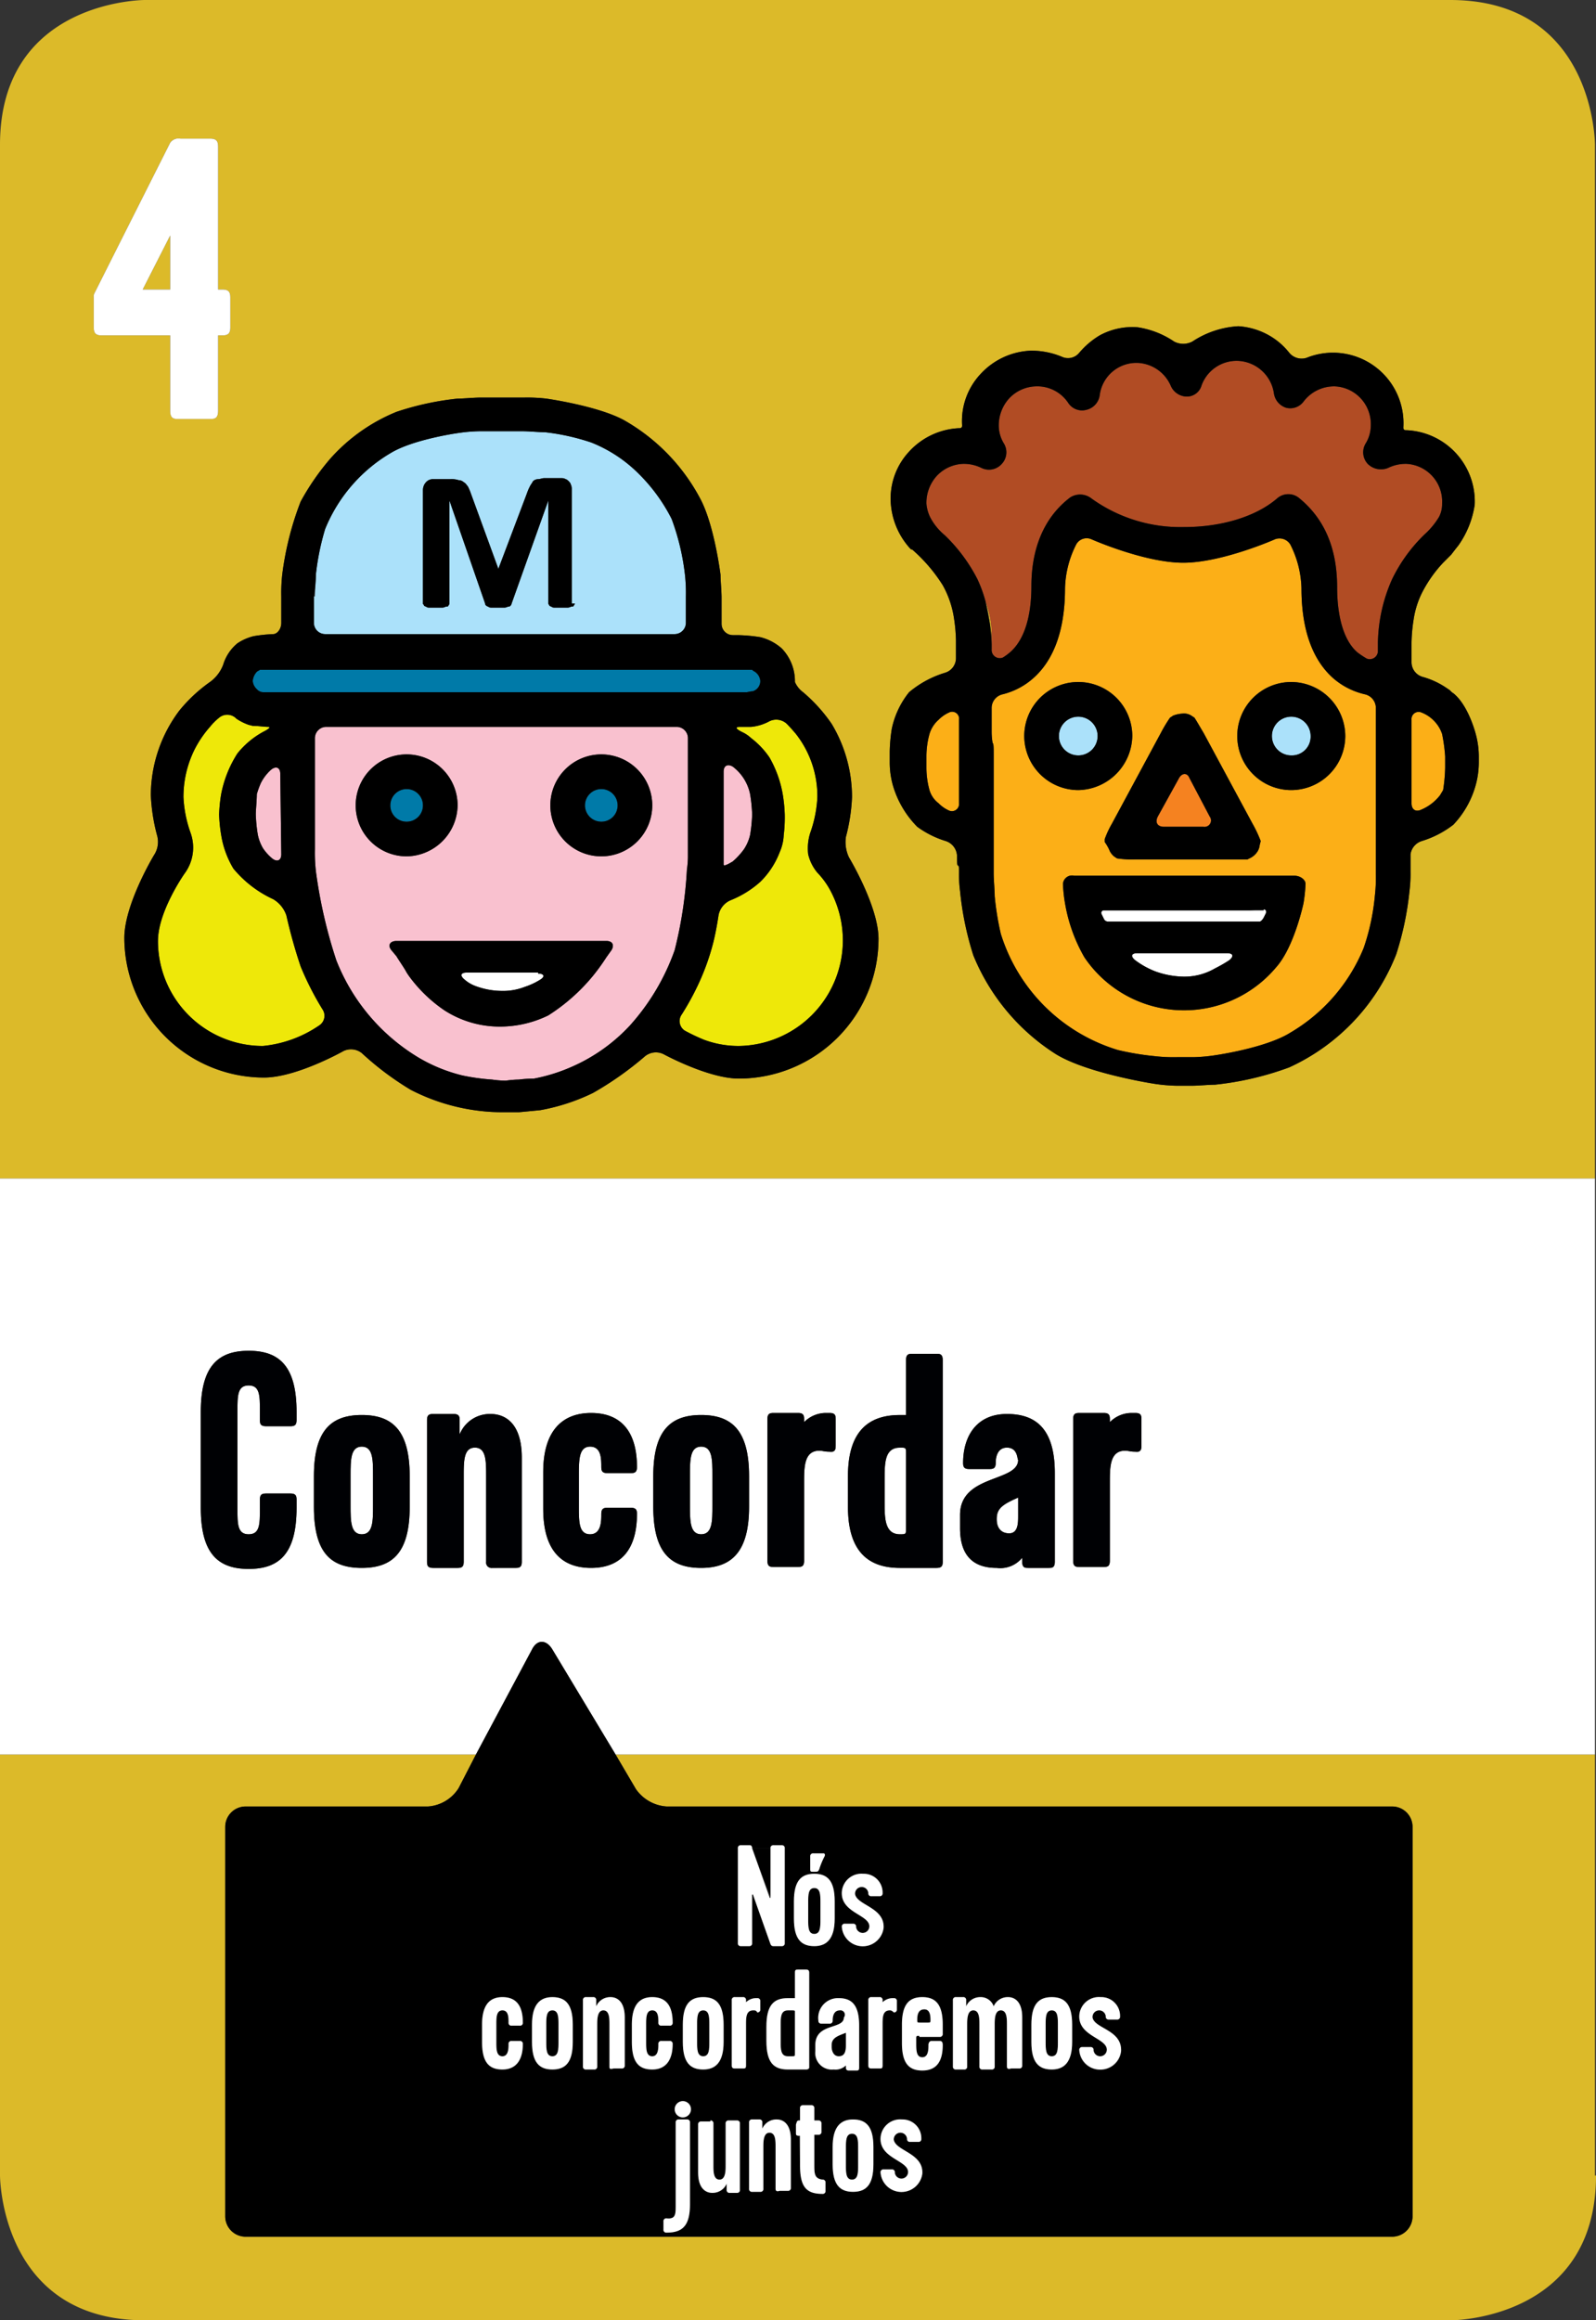 <svg xmlns="http://www.w3.org/2000/svg" viewBox="0 0 156.6 227.6"><rect x="0" y="0" width="156.6" height="227.6" fill="#333333" stroke="none"/><defs><style>.cls-1{fill:#dcba29;}.cls-2{fill:#fff;}.cls-3{fill:#f9c1cf;}.cls-4{fill:#007aa8;}.cls-5{fill:#abe1fa;}.cls-6{fill:#eee809;}.cls-7{fill:#fcaf17;}.cls-8{fill:#b14c24;}.cls-9{fill:#f58220;}.cls-10{fill:#000104;}</style></defs><title>Asset 4</title><g id="Layer_2" data-name="Layer 2"><g id="Layer_1-2" data-name="Layer 1"><path class="cls-1" d="M62.4,175.5a4,4,0,0,0,3,1.7h71.2a2,2,0,0,1,2,2v38.2h0a2,2,0,0,1-2,2H24.1a2,2,0,0,1-2-2V179.2a2,2,0,0,1,2-2H42a3.87,3.87,0,0,0,3-1.8l1.7-3.3H0v41.3s0,14.2,14.2,14.2H142.4s14.2,0,14.2-14.2h-.1V172.1H60.4Z"/><path class="cls-1" d="M97.3,62.3a8.81,8.81,0,0,0-.6-3.3,14.61,14.61,0,0,1,.4,2,16.35,16.35,0,0,1,.2,2.2Z"/><path class="cls-1" d="M156.5,115.6V14.2S156.5,0,142.3,0H14.2S0,0,0,14.2V115.6ZM87.3,73.7a16.35,16.35,0,0,1,.2-2.2,8.52,8.52,0,0,1,1.7-3.6A10,10,0,0,1,92.7,66a1.5,1.5,0,0,0,1.1-1.4V62.8a16.35,16.35,0,0,0-.2-2.2,9.5,9.5,0,0,0-1.1-3.2,15.81,15.81,0,0,0-3-3.5c-.1,0-.1,0-.2-.1a7.34,7.34,0,0,1-1.9-4.5,6.75,6.75,0,0,1,1.8-5A7.09,7.09,0,0,1,94.1,42h.1a.22.22,0,0,0,.2-.2v-.1a6.75,6.75,0,0,1,1.8-5,7.09,7.09,0,0,1,4.9-2.3,7.73,7.73,0,0,1,3.1.6,1.42,1.42,0,0,0,1.7-.4,8,8,0,0,1,2-1.7,6.71,6.71,0,0,1,3.7-.8,8.69,8.69,0,0,1,3.6,1.4,1.91,1.91,0,0,0,1.8,0,9.1,9.1,0,0,1,4.5-1.5,7,7,0,0,1,3.5,1.2,6.83,6.83,0,0,1,1.5,1.4,1.57,1.57,0,0,0,1.7.5,6.92,6.92,0,0,1,9.5,6.8V42a.22.22,0,0,0,.2.2h.1a7,7,0,0,1,6.7,7.3,9.24,9.24,0,0,1-1.6,4c-.4.5-.7.9-.7.9l-.8.8a12.71,12.71,0,0,0-2.1,3,8.8,8.8,0,0,0-.8,2.6,16.35,16.35,0,0,0-.2,2.2v2a1.5,1.5,0,0,0,1.1,1.4,7.94,7.94,0,0,1,2.5,1.2c.2.1.3.3.5.4,1.5,1.2,2.2,4,2.2,4a8.33,8.33,0,0,1,.3,2.2v.6a8.33,8.33,0,0,1-.3,2.2,9.18,9.18,0,0,1-2.2,3.9,9.64,9.64,0,0,1-3.1,1.6,1.6,1.6,0,0,0-1.1,1.3v1.7a13.43,13.43,0,0,1-.1,1.9,30.09,30.09,0,0,1-1.3,6.2,20.38,20.38,0,0,1-10.5,11.1,29.92,29.92,0,0,1-7.3,1.7c-.6,0-1.6.1-2.2.1h-1.6a16.35,16.35,0,0,1-2.2-.2s-6.5-1-9.6-2.9a20.77,20.77,0,0,1-8.1-9.7,30.53,30.53,0,0,1-1.3-6.3,12.13,12.13,0,0,1-.1-1.8c0-.4,0-.7-.1-.7s-.1-.4-.1-1a1.6,1.6,0,0,0-1.1-1.4A9.36,9.36,0,0,1,90,81.1,9.59,9.59,0,0,1,87.6,77a8.33,8.33,0,0,1-.3-2.2V73.7Zm-64-10.6a5,5,0,0,1,1.6-.7,15.41,15.41,0,0,1,1.9-.2c.4,0,.8-.5.8-1.1V58.5a16.2,16.2,0,0,1,.1-2.2,30.18,30.18,0,0,1,1.8-7.1A24.15,24.15,0,0,1,32.4,45a17.54,17.54,0,0,1,6.5-4.6,28,28,0,0,1,6-1.3c.6,0,1.6-.1,2.2-.1h4.3a16.2,16.2,0,0,1,2.2.1s5,.7,7.6,2.1a19.16,19.16,0,0,1,7.5,7.7c1.4,2.6,2,7.5,2,7.5,0,.6.1,1.6.1,2.2v2.6a1.11,1.11,0,0,0,1.1,1.1h.5a16.35,16.35,0,0,1,2.2.2,5,5,0,0,1,2.1,1.1A4.63,4.63,0,0,1,78,66.8v.1a2.46,2.46,0,0,0,.8,1A15.67,15.67,0,0,1,81.6,71a13.94,13.94,0,0,1,2,7.2,18.09,18.09,0,0,1-.6,3.9,3.52,3.52,0,0,0,.3,2s2.9,4.8,2.9,8a13.72,13.72,0,0,1-13.7,13.7c-3,0-7.4-2.4-7.4-2.4a1.7,1.7,0,0,0-1.8.2,32.19,32.19,0,0,1-5.1,3.6,19.8,19.8,0,0,1-5.2,1.7l-2.1.2H49.4a19.73,19.73,0,0,1-9.1-2.2,29,29,0,0,1-4.8-3.6,1.7,1.7,0,0,0-1.8-.2s-4.6,2.6-7.8,2.6A13.72,13.72,0,0,1,12.2,92c0-3.3,2.9-8.1,2.9-8.1a2.36,2.36,0,0,0,.3-2,18.09,18.09,0,0,1-.6-3.9,13.84,13.84,0,0,1,2.8-8.3,15,15,0,0,1,3-2.8,3.71,3.71,0,0,0,1.3-1.7A4.34,4.34,0,0,1,23.3,63.1ZM9.2,29.2a.75.75,0,0,1,.1-.5s1-2,7.4-14.7a1,1,0,0,1,1-.4h2.9c.6,0,.8.2.8.8v14h.4c.6,0,.8.2.8.8v2.9c0,.6-.2.8-.8.8h-.4v7.4c0,.8-.4.8-.8.8H17.5c-.4,0-.8,0-.8-.8V32.9H10c-.6,0-.8-.2-.8-.8Z"/><polygon class="cls-1" points="16.7 23.1 14 28.4 16.7 28.4 16.7 23.1"/><path class="cls-2" d="M88.3,150.5c.6,0,.6,0,.6-.6v-7.3c0-.6,0-.6-.6-.6-1.5,0-1.5,1.5-1.5,3.1v2.3C86.8,148.9,86.8,150.5,88.3,150.5Z"/><path class="cls-2" d="M0,172.1H46.7l5.5-10.3c.5-1,1.4-1,2,0l6.2,10.3h96.1V115.6H0Zm105.3-32.9c0-.5.2-.6.6-.6h2.4c.5,0,.6.2.6.6v.3a3,3,0,0,1,2.2-.9h.3c.5,0,.6.2.6.6v2.6q0,.75-.6.6c-.5,0-.7-.1-1-.1-1.5,0-1.5,1.6-1.5,3.1v7.7c0,.6-.3.6-.6.6h-2.4c-.3,0-.6,0-.6-.6Zm-11.1,9.4c0-4,5.7-3.2,5.7-5.4-.1,0,0-1.2-1.1-1.2s-1.1,1.3-1.1,1.5c0,.5-.2.6-.6.6h-2c-.5,0-.6-.2-.6-.6,0-2.6,1.3-4.8,4.3-4.8,2.7,0,4.7,1.3,4.7,5.8v8.7c0,.6-.3.6-.6.6h-2c-.3,0-.6,0-.6-.6v-.4a2.77,2.77,0,0,1-2.5,1c-2.3,0-3.6-1.2-3.6-3.9v-1.3Zm-11-3.8c0-4.5,2.1-6,5.1-6h.6v-5.4c0-.6.3-.6.6-.6h2.4c.3,0,.6,0,.6.6v19.8c0,.4-.1.6-.6.6H88.3c-3,0-5.1-1.5-5.1-6Zm-7.9-5.6c0-.5.2-.6.6-.6h2.4c.5,0,.6.2.6.6v.3a3,3,0,0,1,2.2-.9h.3c.5,0,.6.2.6.6v2.6q0,.75-.6.6c-.5,0-.7-.1-1-.1-1.5,0-1.5,1.6-1.5,3.1v7.7c0,.6-.3.6-.6.6H75.9c-.3,0-.6,0-.6-.6Zm-11.2,5.6c0-4.5,1.7-6,4.7-6s4.7,1.5,4.7,6v3c0,4.4-1.7,6-4.7,6s-4.7-1.5-4.7-6Zm-10.8-.4c0-4.2,2-5.8,4.7-5.8,3,0,4.5,1.9,4.5,5.3,0,.5-.2.6-.6.6H59.6c-.5,0-.6-.2-.6-.6,0-.8,0-2-1.1-2s-1.1,1.3-1.1,2.8v3.1c0,1.5,0,2.7,1.1,2.7s1.1-1.3,1.1-2c0-.5.2-.6.6-.6h2.3c.5,0,.6.2.6.6,0,3.4-1.5,5.3-4.5,5.3-2.7,0-4.7-1.5-4.7-5.8Zm-11.4-5.1c0-.5.2-.6.6-.6h2c.5,0,.6.2.6.6v1.4a3.19,3.19,0,0,1,3-2c.5,0,3.1,0,3.1,4.3v10.2c0,.5-.2.6-.6.6H48.3a.53.53,0,0,1-.6-.6v-8.4c0-1.5,0-2.8-1.1-2.8s-1.1,1.3-1.1,2.8v8.4c0,.5-.2.6-.6.6H42.5c-.5,0-.6-.2-.6-.6Zm-11.1,5.5c0-4.5,1.7-6,4.7-6s4.7,1.5,4.7,6v3c0,4.4-1.6,6-4.7,6s-4.7-1.5-4.7-6Zm-6.4-12.3c3,0,4.7,1.5,4.7,6v.8c0,.5-.2.6-.6.6H26.1c-.5,0-.6-.2-.6-.6v-.9c0-1.5,0-2.5-1.1-2.5s-1.1,1-1.1,2.5V148c0,1.5,0,2.5,1.1,2.5s1.1-1,1.1-2.5v-.9c0-.5.2-.6.6-.6h2.4c.5,0,.6.2.6.6v.8c0,4.5-1.7,6-4.7,6s-4.7-1.5-4.7-6v-9.4C19.7,134,21.4,132.5,24.4,132.5Z"/><path class="cls-2" d="M68.8,150.5c1.1,0,1.1-1.3,1.1-2.8v-3c0-1.5,0-2.8-1.1-2.8s-1.1,1.3-1.1,2.8v3C67.7,149.2,67.7,150.5,68.8,150.5Z"/><path class="cls-2" d="M98.9,150.4c1,.1,1-1,1-1.7v-1.8c-1.6.7-2.1,1.1-2.1,2.1C97.8,149.4,97.8,150.4,98.9,150.4Z"/><path class="cls-2" d="M35.5,150.5c1.1,0,1.1-1.3,1.1-2.8v-3c0-1.5,0-2.8-1.1-2.8s-1.1,1.3-1.1,2.8v3C34.4,149.2,34.4,150.5,35.5,150.5Z"/><path class="cls-2" d="M10,32.9h6.7v7.4c0,.8.4.8.8.8h3.1c.4,0,.8,0,.8-.8V32.9h.4c.6,0,.8-.2.8-.8V29.2c0-.6-.2-.8-.8-.8h-.4v-14c0-.6-.2-.8-.8-.8H17.7a1,1,0,0,0-1,.4C10.3,26.7,9.3,28.7,9.3,28.7a.75.75,0,0,0-.1.5v2.9C9.2,32.7,9.4,32.9,10,32.9Zm6.7-9.8v5.3H14Z"/><path class="cls-3" d="M26.6,75.5a4.45,4.45,0,0,0-1,1.3,8.17,8.17,0,0,0-.4,1.1c0,.6-.1,1.5-.1,2a15,15,0,0,0,.2,2,4.36,4.36,0,0,0,.5,1.3,4.85,4.85,0,0,0,.9,1c.5.4.9.2.9-.4l-.1-7.9C27.5,75.3,27.1,75.1,26.6,75.5Z"/><path class="cls-4" d="M25.8,67.9H73.3a3.54,3.54,0,0,1,.6-.1l.2-.1a1.05,1.05,0,0,0,.5-.9,1.2,1.2,0,0,0-.7-1l-.1-.1H25.5c-.1.1-.2.1-.3.2a1.49,1.49,0,0,0-.4.9,1.23,1.23,0,0,0,.4.8A.86.86,0,0,0,25.8,67.9Z"/><path class="cls-5" d="M31.9,62.2H66.2a1.11,1.11,0,0,0,1.1-1.1V58.5a16.2,16.2,0,0,0-.1-2.2,23.22,23.22,0,0,0-1.3-5.4,17.1,17.1,0,0,0-3.2-4.4A13.76,13.76,0,0,0,58,43.4a21.92,21.92,0,0,0-4.5-1c-.6,0-1.6-.1-2.2-.1H47a16.35,16.35,0,0,0-2.2.2s-4.2.6-6.4,1.9a15.39,15.39,0,0,0-6.5,7.5,24.84,24.84,0,0,0-.9,4.4c0,.6-.1,1.6-.1,2.2h-.1v2.6A1.11,1.11,0,0,0,31.9,62.2Zm9.6-14.1a1.14,1.14,0,0,1,.3-.8.91.91,0,0,1,.7-.3h1.7a2.2,2.2,0,0,1,.8.1.76.76,0,0,1,.5.2c.2.1.3.3.4.4a4.88,4.88,0,0,1,.3.7l2.7,7.4,2.8-7.4a4.88,4.88,0,0,1,.3-.7c.1-.2.2-.3.3-.5a.76.76,0,0,1,.5-.2c.2,0,.4-.1.6-.1h1.7c.2,0,.3,0,.4.1s.2.1.3.2.1.2.2.3.1.3.1.4V59.2h.3c0,.1,0,.1-.1.2s-.1.1-.2.1-.2.1-.4.1H54.5c-.2,0-.3,0-.4-.1a.35.35,0,0,1-.2-.1c0-.1-.1-.1-.1-.2V49.1L50.2,59.2a.35.35,0,0,1-.1.2c-.1.1-.1.1-.2.1s-.2.1-.4.1H48.3c-.2,0-.3,0-.4-.1a.35.35,0,0,1-.2-.1c-.1-.1-.1-.1-.1-.2L44.1,49.1V59.2c0,.1,0,.1-.1.2s-.1.1-.2.1-.2.1-.4.1H42.2c-.2,0-.3,0-.4-.1a.35.35,0,0,1-.2-.1c0-.1-.1-.1-.1-.2V48.1Z"/><path class="cls-6" d="M21.5,70.4a6.05,6.05,0,0,0-.9.9,10.71,10.71,0,0,0-1.5,2.2A10.49,10.49,0,0,0,18,78.2a12.14,12.14,0,0,0,.7,3.5,4.27,4.27,0,0,1-.6,4s-2.6,3.7-2.6,6.6a10.29,10.29,0,0,0,10.3,10.3,11.79,11.79,0,0,0,5.5-2,1.13,1.13,0,0,0,.4-1.5,29,29,0,0,1-2.2-4.3,50.86,50.86,0,0,1-1.4-5,2.93,2.93,0,0,0-1.3-1.6,11.07,11.07,0,0,1-3.9-3,9.24,9.24,0,0,1-1.2-3.3,15,15,0,0,1-.2-2,15,15,0,0,1,.2-2,11.36,11.36,0,0,1,1.6-4A8.52,8.52,0,0,1,25,72.3a9.41,9.41,0,0,1,.8-.5c.6-.3.8-.5.5-.5s-1-.1-1.5-.1l-.4-.1a5.22,5.22,0,0,1-1.2-.6A1.24,1.24,0,0,0,21.5,70.4Z"/><path class="cls-3" d="M67.4,85.3a9.4,9.4,0,0,0,.1-1.2V72.4a1.11,1.11,0,0,0-1.1-1.1H32a1.11,1.11,0,0,0-1.1,1.1V83.3a16.2,16.2,0,0,0,.1,2.2,47.76,47.76,0,0,0,2,8.7,19.41,19.41,0,0,0,8,9.5,15.66,15.66,0,0,0,4.4,1.8,21.15,21.15,0,0,0,2.9.4,9.29,9.29,0,0,0,1.3.1c.1,0,.7-.1,1.3-.1a11.93,11.93,0,0,1,1.5-.1,17.37,17.37,0,0,0,9.4-5.2,22,22,0,0,0,4.4-7.4A41,41,0,0,0,67.4,85.3ZM34.9,79a5,5,0,0,1,10,0,5.08,5.08,0,0,1-5,5A5,5,0,0,1,34.9,79ZM60,93.2l-.5.7a20.28,20.28,0,0,1-1.3,1.8,18.54,18.54,0,0,1-4.4,3.9,10.82,10.82,0,0,1-4.7,1.1,10,10,0,0,1-5.5-1.6,14.08,14.08,0,0,1-3.5-3.4l-.2-.3c-.2-.4-.7-1.1-1-1.6l-.5-.6c-.4-.5-.1-.9.5-.9H59.5C60.1,92.3,60.3,92.7,60,93.2ZM59,84a5,5,0,1,1,5-5A5,5,0,0,1,59,84Z"/><path class="cls-3" d="M71.9,84.5A7.18,7.18,0,0,0,73,83.3a4.27,4.27,0,0,0,.6-1.4,15,15,0,0,0,.2-2,15,15,0,0,0-.2-2,4.51,4.51,0,0,0-1.7-2.7c-.5-.3-.9-.1-.9.5v9.1C71,85,71.4,84.8,71.9,84.5Z"/><path class="cls-6" d="M75.4,70.8a4.69,4.69,0,0,1-1.7.5H72.6c-.5,0-.4.2.2.5a3.36,3.36,0,0,1,.9.6,8.13,8.13,0,0,1,1.8,1.9,11.07,11.07,0,0,1,1.3,3.6,15,15,0,0,1,.2,2,14.08,14.08,0,0,1-.1,2,4.64,4.64,0,0,1-.4,1.7,8.12,8.12,0,0,1-1.9,2.9,9.82,9.82,0,0,1-2.9,1.8,2,2,0,0,0-1.2,1.5s-.2,1.4-.5,2.6a23.17,23.17,0,0,1-1.6,4.4,26.21,26.21,0,0,1-1.5,2.7,1.11,1.11,0,0,0,.3,1.6,18.89,18.89,0,0,0,1.9.9,9.74,9.74,0,0,0,3.4.6,10.36,10.36,0,0,0,9-15.2,7.9,7.9,0,0,0-1.3-1.8,4.37,4.37,0,0,1-.9-1.8,5,5,0,0,1,.2-2.1,12.14,12.14,0,0,0,.7-3.5A9.89,9.89,0,0,0,78.1,72c-.5-.6-.9-1-.9-1A1.52,1.52,0,0,0,75.4,70.8Z"/><path class="cls-2" d="M52.8,95.4h-7c-.6,0-.7.3-.2.7a3.4,3.4,0,0,0,1,.6,7.51,7.51,0,0,0,2.6.5,5.87,5.87,0,0,0,2.3-.4,6.9,6.9,0,0,0,1.5-.7c.5-.3.4-.6-.2-.6v-.1Z"/><path class="cls-4" d="M41.5,79a1.6,1.6,0,1,0-1.6,1.6A1.58,1.58,0,0,0,41.5,79Z"/><path class="cls-4" d="M59,77.4A1.6,1.6,0,1,0,60.6,79,1.58,1.58,0,0,0,59,77.4Z"/><path d="M20.6,66.9a15,15,0,0,0-3,2.8A13.84,13.84,0,0,0,14.8,78a18.09,18.09,0,0,0,.6,3.9,2.36,2.36,0,0,1-.3,2s-2.9,4.8-2.9,8.1a13.72,13.72,0,0,0,13.7,13.7c3.2,0,7.8-2.6,7.8-2.6a1.7,1.7,0,0,1,1.8.2,29,29,0,0,0,4.8,3.6,19.73,19.73,0,0,0,9.1,2.2h1.5l2.1-.2a19.8,19.8,0,0,0,5.2-1.7,32.19,32.19,0,0,0,5.1-3.6,1.7,1.7,0,0,1,1.8-.2s4.4,2.4,7.4,2.4A13.72,13.72,0,0,0,86.2,92.1c0-3.2-2.9-8-2.9-8a3.52,3.52,0,0,1-.3-2,18.09,18.09,0,0,0,.6-3.9,13.94,13.94,0,0,0-2-7.2,15.67,15.67,0,0,0-2.8-3.1,2.46,2.46,0,0,1-.8-1v-.1a4.63,4.63,0,0,0-1.3-3.2,5,5,0,0,0-2.1-1.1,16.35,16.35,0,0,0-2.2-.2h-.5a1.11,1.11,0,0,1-1.1-1.1V58.6c0-.6-.1-1.6-.1-2.2,0,0-.6-4.9-2-7.5a19.16,19.16,0,0,0-7.5-7.7c-2.6-1.4-7.6-2.1-7.6-2.1a16.2,16.2,0,0,0-2.2-.1H47.1c-.6,0-1.6.1-2.2.1a28,28,0,0,0-6,1.3A17.54,17.54,0,0,0,32.4,45a24.15,24.15,0,0,0-2.9,4.2,30.18,30.18,0,0,0-1.8,7.1,16.2,16.2,0,0,0-.1,2.2v2.6c0,.6-.4,1.1-.8,1.1a15.41,15.41,0,0,0-1.9.2,5,5,0,0,0-1.6.7,4.34,4.34,0,0,0-1.4,2.1A3.71,3.71,0,0,1,20.6,66.9Zm4.6-1c.1-.1.2-.1.3-.2H73.8l.1.1a1.2,1.2,0,0,1,.7,1,1.05,1.05,0,0,1-.5.9l-.2.1a3.54,3.54,0,0,0-.6.1H25.8a.86.86,0,0,1-.6-.3,1.23,1.23,0,0,1-.4-.8A1.49,1.49,0,0,1,25.2,65.9Zm5.6-7.4h0a16.35,16.35,0,0,0,.2-2.2,24.84,24.84,0,0,1,.9-4.4,15.39,15.39,0,0,1,6.5-7.5c2.2-1.3,6.4-1.9,6.4-1.9a16.35,16.35,0,0,1,2.2-.2h4.3c.6,0,1.6.1,2.2.1a21.92,21.92,0,0,1,4.5,1,13.76,13.76,0,0,1,4.7,3.1,17.1,17.1,0,0,1,3.2,4.4,23.22,23.22,0,0,1,1.3,5.4,16.2,16.2,0,0,1,.1,2.2v2.6a1.11,1.11,0,0,1-1.1,1.1H31.9a1.11,1.11,0,0,1-1.1-1.1V58.5ZM80.2,78.2a12.14,12.14,0,0,1-.7,3.5,5,5,0,0,0-.2,2.1,4.37,4.37,0,0,0,.9,1.8,7.9,7.9,0,0,1,1.3,1.8,10.36,10.36,0,0,1-9,15.2,9.74,9.74,0,0,1-3.4-.6,18.89,18.89,0,0,1-1.9-.9,1.11,1.11,0,0,1-.3-1.6,26.21,26.21,0,0,0,1.5-2.7A23.17,23.17,0,0,0,70,92.4c.3-1.2.5-2.6.5-2.6a2,2,0,0,1,1.2-1.5,9.82,9.82,0,0,0,2.9-1.8,8.12,8.12,0,0,0,1.9-2.9,4.64,4.64,0,0,0,.4-1.7,14.08,14.08,0,0,0,.1-2,15,15,0,0,0-.2-2,11.07,11.07,0,0,0-1.3-3.6,8.13,8.13,0,0,0-1.8-1.9,3.36,3.36,0,0,0-.9-.6c-.6-.3-.7-.5-.2-.5h1.1a4.69,4.69,0,0,0,1.7-.5,1.52,1.52,0,0,1,1.8.2s.4.4.9,1A9.89,9.89,0,0,1,80.2,78.2Zm-24,26.4a16.8,16.8,0,0,1-3.8,1.2,11.93,11.93,0,0,0-1.5.1c-.6,0-1.2.1-1.3.1a9.29,9.29,0,0,1-1.3-.1,21.15,21.15,0,0,1-2.9-.4,15.66,15.66,0,0,1-4.4-1.8,19.41,19.41,0,0,1-8-9.5,47.76,47.76,0,0,1-2-8.7,16.2,16.2,0,0,1-.1-2.2V72.4A1.11,1.11,0,0,1,32,71.3H66.4a1.11,1.11,0,0,1,1.1,1.1V84.1a9.4,9.4,0,0,1-.1,1.2,41,41,0,0,1-1.2,7.9,22,22,0,0,1-4.4,7.4A16.94,16.94,0,0,1,56.2,104.6ZM71,75.7c0-.6.4-.8.9-.5a4.51,4.51,0,0,1,1.7,2.7,15,15,0,0,1,.2,2,15,15,0,0,1-.2,2,4.27,4.27,0,0,1-.6,1.4,7.18,7.18,0,0,1-1.1,1.2c-.5.3-.9.5-.9.3V75.7ZM27.6,83.8c0,.6-.4.8-.9.4a4.85,4.85,0,0,1-.9-1,4.36,4.36,0,0,1-.5-1.3,15,15,0,0,1-.2-2c0-.5.1-1.4.1-2a8.17,8.17,0,0,1,.4-1.1,4.45,4.45,0,0,1,1-1.3c.5-.4.9-.2.9.4ZM24.4,71.1l.4.1c.5,0,1.2.1,1.5.1s.1.2-.5.5a9.41,9.41,0,0,0-.8.5,8.52,8.52,0,0,0-1.7,1.6,11.36,11.36,0,0,0-1.6,4,15,15,0,0,0-.2,2,15,15,0,0,0,.2,2,9.24,9.24,0,0,0,1.2,3.3,11.07,11.07,0,0,0,3.9,3,2.93,2.93,0,0,1,1.3,1.6,50.86,50.86,0,0,0,1.4,5,29,29,0,0,0,2.2,4.3,1.13,1.13,0,0,1-.4,1.5,11.79,11.79,0,0,1-5.5,2A10.29,10.29,0,0,1,15.5,92.3c0-2.9,2.6-6.6,2.6-6.6a4.27,4.27,0,0,0,.6-4,12.14,12.14,0,0,1-.7-3.5,10.49,10.49,0,0,1,1.1-4.7,10.71,10.71,0,0,1,1.5-2.2,6.05,6.05,0,0,1,.9-.9,1.24,1.24,0,0,1,1.7.1A5.22,5.22,0,0,0,24.4,71.1Z"/><path d="M59.5,92.3H38.9c-.6,0-.9.4-.5.9l.5.6c.3.5.8,1.2,1,1.6l.2.3a14.08,14.08,0,0,0,3.5,3.4,10,10,0,0,0,5.5,1.6,10.82,10.82,0,0,0,4.7-1.1,18.54,18.54,0,0,0,4.4-3.9,20.28,20.28,0,0,0,1.3-1.8l.5-.7C60.3,92.7,60.1,92.3,59.5,92.3ZM53,96.1a6.9,6.9,0,0,1-1.5.7,5.87,5.87,0,0,1-2.3.4,7.51,7.51,0,0,1-2.6-.5,3.4,3.4,0,0,1-1-.6c-.5-.4-.4-.7.2-.7h7v.1C53.4,95.5,53.5,95.8,53,96.1Z"/><path d="M44.9,79a5,5,0,1,0-5,5A5.08,5.08,0,0,0,44.9,79Zm-6.6,0a1.6,1.6,0,1,1,1.6,1.6A1.58,1.58,0,0,1,38.3,79Z"/><path d="M59,74a5,5,0,1,0,5,5A5,5,0,0,0,59,74Zm0,6.6A1.6,1.6,0,1,1,60.6,79,1.58,1.58,0,0,1,59,80.6Z"/><path d="M41.8,59.5c.1.1.2.1.4.1h1.2c.2,0,.3-.1.4-.1s.2,0,.2-.1.1-.1.1-.2V49.1l3.5,10.1c0,.1,0,.1.1.2a.35.35,0,0,0,.2.1c.1.1.2.1.4.1h1.2c.2,0,.3-.1.4-.1s.1,0,.2-.1a.35.35,0,0,0,.1-.2l3.6-10.1V59.2c0,.1.1.1.1.2a.35.35,0,0,0,.2.1c.1.1.2.1.4.1h1.2c.2,0,.3-.1.4-.1s.2,0,.2-.1.1-.1.1-.2h-.3V47.9c0-.1-.1-.3-.1-.4s-.1-.2-.2-.3-.2-.2-.3-.2-.2-.1-.4-.1H53.4c-.2,0-.4.1-.6.1a.76.76,0,0,0-.5.2c-.1.2-.2.3-.3.5a4.88,4.88,0,0,0-.3.7l-2.8,7.4-2.7-7.4a4.88,4.88,0,0,0-.3-.7c-.1-.1-.2-.3-.4-.4a.76.76,0,0,0-.5-.2,2.2,2.2,0,0,0-.8-.1H42.5a.91.91,0,0,0-.7.3,1.14,1.14,0,0,0-.3.8V59.2c0,.1.1.1.1.2A.35.35,0,0,0,41.8,59.5Z"/><path class="cls-7" d="M92.1,78.8a3.34,3.34,0,0,0,1,.7.7.7,0,0,0,1-.7V70.6a.68.68,0,0,0-1-.7,3.34,3.34,0,0,0-1,.7,3,3,0,0,0-.9,1.4,8.33,8.33,0,0,0-.3,2.2v1.1a8.33,8.33,0,0,0,.3,2.2A2.52,2.52,0,0,0,92.1,78.8Z"/><path class="cls-7" d="M134.9,87.9a16.2,16.2,0,0,0,.1-2.2V69.4a1.38,1.38,0,0,0-1.1-1.3,7.16,7.16,0,0,1-3-1.5c-2.1-1.8-3.2-4.8-3.2-8.9a10,10,0,0,0-1.1-4.3,1.24,1.24,0,0,0-1.5-.5s-5.2,2.3-9,2.3-9-2.3-9-2.3a1.17,1.17,0,0,0-1.5.5,10,10,0,0,0-1.1,4.3c0,4.1-1.1,7.1-3.2,8.9a7.09,7.09,0,0,1-2.9,1.5,1.38,1.38,0,0,0-1.1,1.3v2.4a6.27,6.27,0,0,0,.1,1.1c.1,0,.1.5.1,1.1V85.7c0,.6.1,1.6.1,2.2a27.41,27.41,0,0,0,.6,3.7A17.25,17.25,0,0,0,109.7,103a27,27,0,0,0,3.6.6,16.2,16.2,0,0,0,2.2.1h1.6a16.35,16.35,0,0,0,2.2-.2s4.9-.7,7.3-2.2a17.16,17.16,0,0,0,7.2-8.3A21.86,21.86,0,0,0,134.9,87.9ZM114.8,70.4l.3-.2a2.92,2.92,0,0,1,.9-.2,1.34,1.34,0,0,1,.9.2l.3.2c.2.3.6,1,.9,1.5l4.8,8.9a12.16,12.16,0,0,1,.8,1.7l-.1.4a1.42,1.42,0,0,1-.2.6,1.78,1.78,0,0,1-.8.7l-.2.1h-11a9.72,9.72,0,0,1-1.8-.1l-.3-.2a1.76,1.76,0,0,1-.4-.5,4.38,4.38,0,0,0-.5-.9v-.3a9.33,9.33,0,0,1,.7-1.5l4.8-8.9A14.62,14.62,0,0,1,114.8,70.4Zm-14.3,1.8a5.3,5.3,0,0,1,10.6,0,5.4,5.4,0,0,1-5.3,5.3A5.34,5.34,0,0,1,100.5,72.2Zm27.4,16.4s-.9,4.3-2.7,6.3a11.79,11.79,0,0,1-18.8-1,15.9,15.9,0,0,1-1.9-5.3,13.66,13.66,0,0,1-.2-1.9.89.89,0,0,1,1.1-.8H127c.6,0,1.1.4,1.1.8A15.41,15.41,0,0,1,127.9,88.6Zm-1.2-11.1a5.3,5.3,0,1,1,5.3-5.3A5.34,5.34,0,0,1,126.7,77.5Z"/><path class="cls-7" d="M138.5,78.8c0,.6.4.9,1,.6a4.57,4.57,0,0,0,1.8-1.4l.3-.5a16.35,16.35,0,0,0,.2-2.2V74.2a16.6,16.6,0,0,0-.3-2.2,3.35,3.35,0,0,0-.8-1.3,3.43,3.43,0,0,0-1.2-.8.7.7,0,0,0-1,.7Z"/><path class="cls-8" d="M97.3,63.2h0v.5a.8.8,0,0,0,1.1.8,5.5,5.5,0,0,0,.8-.6c1.3-1.2,2-3.4,2-6.4,0-3.8,1.3-6.8,3.8-8.7a1.8,1.8,0,0,1,2.1.1,14.94,14.94,0,0,0,9.1,2.8c3.6,0,7-1,9.1-2.8a1.66,1.66,0,0,1,2.1-.1c2.5,2,3.8,4.9,3.8,8.8,0,3,.7,5.3,2,6.4a9.08,9.08,0,0,0,.9.6.8.8,0,0,0,1.1-.8V63a16.35,16.35,0,0,1,.2-2.2,15.86,15.86,0,0,1,1.2-4,15.49,15.49,0,0,1,3.2-4.4,7.46,7.46,0,0,0,1.4-1.7,2.71,2.71,0,0,0,.3-1.3,3.7,3.7,0,0,0-3.5-3.9,3.92,3.92,0,0,0-1.8.4,1.84,1.84,0,0,1-2-.4,1.67,1.67,0,0,1-.2-2,3.37,3.37,0,0,0,.5-1.7,3.7,3.7,0,0,0-3.5-3.9,3.75,3.75,0,0,0-3.1,1.5,1.63,1.63,0,0,1-1.7.6,1.74,1.74,0,0,1-1.2-1.4,3.73,3.73,0,0,0-3.5-3.2,3.66,3.66,0,0,0-3.6,2.4,1.5,1.5,0,0,1-1.5,1.1,1.75,1.75,0,0,1-1.5-1,3.73,3.73,0,0,0-3.2-2.3,3.63,3.63,0,0,0-3.8,3.2,1.71,1.71,0,0,1-1.3,1.4,1.62,1.62,0,0,1-1.8-.7,3.64,3.64,0,0,0-3.2-1.6A3.73,3.73,0,0,0,99,39.1a3.94,3.94,0,0,0-1,2.7,3.37,3.37,0,0,0,.5,1.7,1.66,1.66,0,0,1-.2,2,1.68,1.68,0,0,1-2,.4,3.92,3.92,0,0,0-1.8-.4,3.73,3.73,0,0,0-2.6,1.2,3.94,3.94,0,0,0-1,2.7,3.73,3.73,0,0,0,.4,1.4,5.79,5.79,0,0,0,1.4,1.7,16.27,16.27,0,0,1,3.2,4.3,11.26,11.26,0,0,1,.8,2.2,9.19,9.19,0,0,1,.6,3.3v.9Z"/><path class="cls-5" d="M105.8,74.1a1.9,1.9,0,1,0-1.9-1.9A1.9,1.9,0,0,0,105.8,74.1Z"/><path class="cls-5" d="M126.7,70.3a1.9,1.9,0,0,0,0,3.8,1.84,1.84,0,0,0,1.9-1.9A1.9,1.9,0,0,0,126.7,70.3Z"/><path class="cls-2" d="M124,89.2h0l-1.4.1H108.3c-.2,0-.3.2-.2.4l.1.2.1.2a.45.45,0,0,0,.4.3h14.9c.1,0,.3-.2.4-.4l.1-.2.1-.2C124.3,89.4,124.2,89.2,124,89.2Z"/><path class="cls-2" d="M119.2,95a14.47,14.47,0,0,0,1.4-.8c.5-.4.4-.7-.2-.7h-8.8c-.6,0-.7.3-.2.7a8.32,8.32,0,0,0,2,1.1,8.57,8.57,0,0,0,2.7.5A5.94,5.94,0,0,0,119.2,95Z"/><path class="cls-9" d="M114.2,81.1h3.9a.63.63,0,0,0,.6-1l-2-3.8c-.2-.5-.7-.5-1,0l-2.1,3.8C113.3,80.7,113.6,81.1,114.2,81.1Z"/><path d="M111.1,72.2a5.3,5.3,0,1,0-5.3,5.3A5.4,5.4,0,0,0,111.1,72.2Zm-5.3-1.9a1.9,1.9,0,1,1-1.9,1.9A1.9,1.9,0,0,1,105.8,70.3Z"/><path d="M126.7,66.9a5.3,5.3,0,1,0,5.3,5.3A5.34,5.34,0,0,0,126.7,66.9Zm0,7.2a1.9,1.9,0,1,1,1.9-1.9A1.84,1.84,0,0,1,126.7,74.1Z"/><path d="M90,81.1a9.36,9.36,0,0,0,2.8,1.4,1.6,1.6,0,0,1,1.1,1.4c0,.6,0,1,.1,1s.1.3.1.7a12.13,12.13,0,0,0,.1,1.8,30.53,30.53,0,0,0,1.3,6.3,20.77,20.77,0,0,0,8.1,9.7c3.1,1.9,9.6,2.9,9.6,2.9a16.35,16.35,0,0,0,2.2.2H117c.6,0,1.6-.1,2.2-.1a29.92,29.92,0,0,0,7.3-1.7A20.38,20.38,0,0,0,137,93.6a30.09,30.09,0,0,0,1.3-6.2,13.43,13.43,0,0,0,.1-1.9V83.8a1.6,1.6,0,0,1,1.1-1.3,9.64,9.64,0,0,0,3.1-1.6,9.18,9.18,0,0,0,2.2-3.9,8.33,8.33,0,0,0,.3-2.2v-.6a8.33,8.33,0,0,0-.3-2.2s-.7-2.8-2.2-4c-.2-.1-.3-.3-.5-.4a7.94,7.94,0,0,0-2.5-1.2,1.5,1.5,0,0,1-1.1-1.4V63a16.35,16.35,0,0,1,.2-2.2,8.8,8.8,0,0,1,.8-2.6,12.71,12.71,0,0,1,2.1-3l.8-.8s.3-.4.7-.9a9.24,9.24,0,0,0,1.6-4,7,7,0,0,0-6.7-7.3h-.1a.22.22,0,0,1-.2-.2v-.1a6.92,6.92,0,0,0-9.5-6.8,1.57,1.57,0,0,1-1.7-.5,6.83,6.83,0,0,0-1.5-1.4,7,7,0,0,0-3.5-1.2,9.1,9.1,0,0,0-4.5,1.5,1.91,1.91,0,0,1-1.8,0,8.69,8.69,0,0,0-3.6-1.4,6.71,6.71,0,0,0-3.7.8,8,8,0,0,0-2,1.7,1.42,1.42,0,0,1-1.7.4,7.73,7.73,0,0,0-3.1-.6,7.09,7.09,0,0,0-4.9,2.3,6.75,6.75,0,0,0-1.8,5v.1a.22.22,0,0,1-.2.2h-.1a7.09,7.09,0,0,0-4.9,2.3,6.75,6.75,0,0,0-1.8,5,7.34,7.34,0,0,0,1.9,4.5c.1.1.1.1.2.1a15.81,15.81,0,0,1,3,3.5,9.5,9.5,0,0,1,1.1,3.2,16.35,16.35,0,0,1,.2,2.2v1.8A1.5,1.5,0,0,1,92.7,66a10,10,0,0,0-3.5,1.9,8.52,8.52,0,0,0-1.7,3.6,16.35,16.35,0,0,0-.2,2.2v1.1a8.33,8.33,0,0,0,.3,2.2A9.59,9.59,0,0,0,90,81.1Zm.9-6.9a8.33,8.33,0,0,1,.3-2.2,3,3,0,0,1,.9-1.4,3.34,3.34,0,0,1,1-.7.68.68,0,0,1,1,.7v8.2a.7.7,0,0,1-1,.7,3.34,3.34,0,0,1-1-.7,2.52,2.52,0,0,1-.9-1.3,8.33,8.33,0,0,1-.3-2.2ZM96.7,59a14.27,14.27,0,0,0-.8-2.2,16.27,16.27,0,0,0-3.2-4.3,5.79,5.79,0,0,1-1.4-1.7,3.73,3.73,0,0,1-.4-1.4,3.94,3.94,0,0,1,1-2.7,3.73,3.73,0,0,1,2.6-1.2,3.92,3.92,0,0,1,1.8.4,1.68,1.68,0,0,0,2-.4,1.66,1.66,0,0,0,.2-2,3.37,3.37,0,0,1-.5-1.7,3.94,3.94,0,0,1,1-2.7,3.73,3.73,0,0,1,2.6-1.2,3.64,3.64,0,0,1,3.2,1.6,1.62,1.62,0,0,0,1.8.7,1.71,1.71,0,0,0,1.3-1.4,3.63,3.63,0,0,1,3.8-3.2,3.73,3.73,0,0,1,3.2,2.3,1.75,1.75,0,0,0,1.5,1,1.5,1.5,0,0,0,1.5-1.1,3.66,3.66,0,0,1,3.6-2.4,3.73,3.73,0,0,1,3.5,3.2,1.74,1.74,0,0,0,1.2,1.4,1.63,1.63,0,0,0,1.7-.6,3.75,3.75,0,0,1,3.1-1.5,3.7,3.7,0,0,1,3.5,3.9,3.37,3.37,0,0,1-.5,1.7,1.67,1.67,0,0,0,.2,2,1.84,1.84,0,0,0,2,.4,3.92,3.92,0,0,1,1.8-.4,3.7,3.7,0,0,1,3.5,3.9,2.71,2.71,0,0,1-.3,1.3,7.46,7.46,0,0,1-1.4,1.7,15.49,15.49,0,0,0-3.2,4.4,15.86,15.86,0,0,0-1.2,4,16.35,16.35,0,0,0-.2,2.2v.8a.8.8,0,0,1-1.1.8,9.08,9.08,0,0,1-.9-.6c-1.3-1.1-2-3.4-2-6.4,0-3.9-1.3-6.8-3.8-8.8a1.66,1.66,0,0,0-2.1.1c-2.1,1.8-5.5,2.8-9.1,2.8a14.94,14.94,0,0,1-9.1-2.8,1.8,1.8,0,0,0-2.1-.1c-2.5,1.9-3.8,4.9-3.8,8.7,0,3-.7,5.2-2,6.4a5.5,5.5,0,0,1-.8.6.8.8,0,0,1-1.1-.8v-.5h0a16.35,16.35,0,0,0-.2-2.2S96.9,60.1,96.7,59Zm42.8,10.9a3.43,3.43,0,0,1,1.2.8,3.35,3.35,0,0,1,.8,1.3,16.6,16.6,0,0,1,.3,2.2v1.1a16.35,16.35,0,0,1-.2,2.2l-.3.5a4.57,4.57,0,0,1-1.8,1.4c-.6.3-1,0-1-.6V70.6A.7.7,0,0,1,139.5,69.9Zm-12.9,31.4c-2.4,1.5-7.3,2.2-7.3,2.2a16.35,16.35,0,0,1-2.2.2h-1.6a16.2,16.2,0,0,1-2.2-.1,27,27,0,0,1-3.6-.6A17.25,17.25,0,0,1,98.2,91.6a27.41,27.41,0,0,1-.6-3.7c0-.6-.1-1.6-.1-2.2V74c0-.6,0-1.1-.1-1.1a6.27,6.27,0,0,1-.1-1.1V69.4a1.38,1.38,0,0,1,1.1-1.3,7.09,7.09,0,0,0,2.9-1.5c2.1-1.8,3.2-4.8,3.2-8.9a10,10,0,0,1,1.1-4.3,1.17,1.17,0,0,1,1.5-.5s5.2,2.3,9,2.3,9-2.3,9-2.3a1.24,1.24,0,0,1,1.5.5,10,10,0,0,1,1.1,4.3c0,4.1,1.1,7.1,3.2,8.9a7.16,7.16,0,0,0,3,1.5,1.38,1.38,0,0,1,1.1,1.3V85.7a16.2,16.2,0,0,1-.1,2.2,21.86,21.86,0,0,1-1.1,5.1A17.16,17.16,0,0,1,126.6,101.3Z"/><path d="M127,85.9H105.4a.89.89,0,0,0-1.1.8,13.66,13.66,0,0,0,.2,1.9,15.9,15.9,0,0,0,1.9,5.3,11.79,11.79,0,0,0,18.8,1c1.8-2,2.7-6.3,2.7-6.3a15.41,15.41,0,0,0,.2-1.9C128.1,86.3,127.6,85.9,127,85.9Zm-2.8,3.7-.1.2-.1.2c-.1.2-.3.4-.4.4H108.7a.45.45,0,0,1-.4-.3l-.1-.2-.1-.2c-.1-.2,0-.4.2-.4H124v-.1C124.2,89.2,124.3,89.4,124.2,89.6Zm-12.8,4.6c-.5-.4-.4-.7.2-.7h8.8c.6,0,.7.3.2.7a14.47,14.47,0,0,1-1.4.8,5.94,5.94,0,0,1-3.1.8,8.57,8.57,0,0,1-2.7-.5A8.32,8.32,0,0,1,111.4,94.2Z"/><path d="M108.4,82.3v.3a4.38,4.38,0,0,1,.5.9,1.76,1.76,0,0,0,.4.5l.3.2a9.72,9.72,0,0,0,1.8.1h11l.2-.1a1.78,1.78,0,0,0,.8-.7,1.42,1.42,0,0,0,.2-.6l.1-.4a12.16,12.16,0,0,0-.8-1.7l-4.8-8.9c-.3-.5-.7-1.2-.9-1.5l-.3-.2a1.34,1.34,0,0,0-.9-.2,2.92,2.92,0,0,0-.9.2l-.3.2a14.62,14.62,0,0,0-.9,1.5l-4.8,8.9A9.33,9.33,0,0,0,108.4,82.3Zm5.2-2.2,2.1-3.8c.3-.5.8-.5,1,0l2,3.8a.63.63,0,0,1-.6,1h-3.9C113.6,81.1,113.3,80.7,113.6,80.1Z"/><path class="cls-10" d="M24.4,153.9c3,0,4.7-1.5,4.7-6v-.8c0-.4-.1-.6-.6-.6H26.1c-.4,0-.6.1-.6.6v.9c0,1.5,0,2.5-1.1,2.5s-1.1-1-1.1-2.5v-9.6c0-1.5,0-2.5,1.1-2.5s1.1,1,1.1,2.5v.9c0,.4.1.6.6.6h2.4c.4,0,.6-.1.6-.6v-.8c0-4.5-1.7-6-4.7-6s-4.7,1.5-4.7,6v9.4C19.7,152.4,21.4,153.9,24.4,153.9Z"/><path class="cls-10" d="M35.5,153.8c3.1,0,4.7-1.6,4.7-6v-3c0-4.5-1.7-6-4.7-6s-4.7,1.5-4.7,6v3C30.8,152.3,32.5,153.8,35.5,153.8Zm-1.1-9.1c0-1.5,0-2.8,1.1-2.8s1.1,1.3,1.1,2.8v3c0,1.5,0,2.8-1.1,2.8s-1.1-1.3-1.1-2.8Z"/><path class="cls-10" d="M42.5,153.8h2.4c.4,0,.6-.1.6-.6v-8.4c0-1.5,0-2.8,1.1-2.8s1.1,1.3,1.1,2.8v8.4a.53.53,0,0,0,.6.6h2.3c.4,0,.6-.1.6-.6V143c0-4.3-2.6-4.3-3.1-4.3a3.19,3.19,0,0,0-3,2v-1.4c0-.4-.1-.6-.6-.6h-2c-.4,0-.6.1-.6.6v13.9C41.9,153.6,42,153.8,42.5,153.8Z"/><path class="cls-10" d="M58,153.8c3,0,4.5-1.9,4.5-5.3,0-.4-.1-.6-.6-.6H59.6c-.4,0-.6.1-.6.6,0,.7,0,2-1.1,2s-1.1-1.2-1.1-2.7v-3.1c0-1.5,0-2.8,1.1-2.8s1.1,1.2,1.1,2c0,.4.1.6.6.6h2.3c.4,0,.6-.1.6-.6,0-3.4-1.5-5.3-4.5-5.3-2.7,0-4.7,1.6-4.7,5.8V148C53.3,152.3,55.3,153.8,58,153.8Z"/><path class="cls-10" d="M68.8,153.8c3,0,4.7-1.6,4.7-6v-3c0-4.5-1.7-6-4.7-6s-4.7,1.5-4.7,6v3C64.1,152.3,65.8,153.8,68.8,153.8Zm-1.1-9.1c0-1.5,0-2.8,1.1-2.8s1.1,1.3,1.1,2.8v3c0,1.5,0,2.8-1.1,2.8s-1.1-1.3-1.1-2.8Z"/><path class="cls-10" d="M75.9,153.7h2.4c.3,0,.6,0,.6-.6v-7.7c0-1.5,0-3.1,1.5-3.1.3,0,.5.1,1,.1s.6-.1.6-.6v-2.6c0-.4-.1-.6-.6-.6h-.3a3,3,0,0,0-2.2.9v-.3c0-.4-.1-.6-.6-.6H75.9c-.4,0-.6.1-.6.6v13.9C75.3,153.7,75.6,153.7,75.9,153.7Z"/><path class="cls-10" d="M88.3,153.8h3.6c.5,0,.6-.2.6-.6V133.4c0-.6-.3-.6-.6-.6H89.5c-.3,0-.6,0-.6.6v5.4h-.6c-3,0-5.1,1.5-5.1,6v3C83.2,152.3,85.3,153.8,88.3,153.8Zm-1.5-8.7c0-1.6,0-3.1,1.5-3.1.6,0,.6,0,.6.6v7.3c0,.6,0,.6-.6.6-1.5,0-1.5-1.6-1.5-3.1Z"/><path class="cls-10" d="M97.8,153.8a2.77,2.77,0,0,0,2.5-1v.4c0,.6.3.6.6.6h2c.3,0,.6,0,.6-.6v-8.7c0-4.5-2-5.8-4.7-5.8-3,0-4.3,2.2-4.3,4.8,0,.4.1.6.6.6h2c.4,0,.6-.1.6-.6,0-.2,0-1.5,1.1-1.5s1,1.2,1.1,1.2c0,2.2-5.7,1.4-5.7,5.4v1.3C94.2,152.6,95.5,153.8,97.8,153.8Zm2.1-6.9v1.8c0,.7,0,1.8-1,1.7s-1.1-1-1.1-1.4C97.8,148,98.3,147.6,99.9,146.9Z"/><path class="cls-10" d="M105.9,153.7h2.4c.3,0,.6,0,.6-.6v-7.7c0-1.5,0-3.1,1.5-3.1.3,0,.5.1,1,.1s.6-.1.6-.6v-2.6c0-.4-.1-.6-.6-.6h-.3a3,3,0,0,0-2.2.9v-.3c0-.4-.1-.6-.6-.6h-2.4c-.4,0-.6.1-.6.6v13.9C105.3,153.7,105.6,153.7,105.9,153.7Z"/><path d="M54.2,197.2c-.6,0-.6.7-.6,1.4v1.7c0,.7,0,1.4.6,1.4s.6-.7.6-1.4v-1.7C54.8,197.9,54.8,197.2,54.2,197.2Z"/><path d="M79.9,189.7c.6,0,.6-.7.6-1.4v-1.7c0-.7,0-1.4-.6-1.4s-.6.7-.6,1.4v1.7C79.3,189,79.3,189.7,79.9,189.7Z"/><path d="M69,201.7c.6,0,.6-.7.6-1.4v-1.7c0-.7,0-1.4-.6-1.4s-.6.7-.6,1.4v1.7C68.4,201,68.4,201.7,69,201.7Z"/><path d="M81.6,200.6v.2c0,.2,0,.9.7.9s.7-.5.7-1.1v-1.2C82.2,199.7,81.6,199.9,81.6,200.6Z"/><path d="M75.6,186.1v-4.8H73.8l1.8,4.8C75.5,186.2,75.6,186.2,75.6,186.1Z"/><path d="M103.2,201.7c.6,0,.6-.7.6-1.4v-1.7c0-.7,0-1.4-.6-1.4s-.6.7-.6,1.4v1.7C102.6,201,102.6,201.7,103.2,201.7Z"/><path d="M83.6,209.3c-.6,0-.6.7-.6,1.4v1.7c0,.7,0,1.4.6,1.4s.6-.7.6-1.4v-1.7C84.2,210,84.2,209.3,83.6,209.3Z"/><path d="M77.3,201.7h.4c.3,0,.3,0,.3-.3v-4.1c0-.1-.1-.1-.3-.1h-.4c-.7,0-.7.7-.7,1.4v1.7C76.6,201,76.6,201.7,77.3,201.7Z"/><path d="M90.3,198.4H91c.3,0,.3,0,.3-.3,0-.5-.1-1-.6-1s-.7.5-.7,1C90,198.4,90,198.4,90.3,198.4Z"/><path d="M136.6,177.2H65.4a4,4,0,0,1-3-1.7l-2-3.4-6.2-10.3c-.6-1-1.5-1-2,0l-5.5,10.3L45,175.4a3.87,3.87,0,0,1-3,1.8H24.1a2,2,0,0,0-2,2v38.2a2,2,0,0,0,2,2H136.6a2,2,0,0,0,2-2h0V179.2A2,2,0,0,0,136.6,177.2ZM47.3,198.6c0-2,.8-2.7,2-2.7,1.4,0,2,.9,2,2.5a.27.27,0,0,1-.3.3h-.8a.27.27,0,0,1-.3-.3c0-.5,0-1.2-.6-1.2s-.6.7-.6,1.4v1.7c0,.7,0,1.4.6,1.4s.6-.8.6-1.2a.27.27,0,0,1,.3-.3H51a.27.27,0,0,1,.3.3c0,1.6-.6,2.5-2,2.5s-2-.7-2-2.7ZM74.2,196h0c.3,0,.4.1.4.3v.8a.27.27,0,0,1-.3.3c-.1-.2-.2-.2-.4-.2-.7,0-.7.7-.7,1.4v4c0,.3-.1.3-.3.3h-.8c-.1,0-.3,0-.3-.3v-6.4a.27.27,0,0,1,.3-.3h.8a.27.27,0,0,1,.3.3v.2A1.43,1.43,0,0,1,74.2,196Zm2,11.9c.2,0,1.4,0,1.4,2v4.7a.27.27,0,0,1-.3.3h-.8c-.3.1-.4,0-.4-.2v-4.1c0-.6,0-1.4-.6-1.4s-.6.9-.6,1.4v4.1a.27.27,0,0,1-.3.3h-.8a.27.27,0,0,1-.3-.3v-6.5a.27.27,0,0,1,.3-.3h.7a.27.27,0,0,1,.3.3v.6A1.5,1.5,0,0,1,76.2,207.9Zm3.7-24.1c1.3,0,2,.7,2,2.7v1.7c0,2-.8,2.7-2,2.7s-2-.7-2-2.7v-1.7C77.9,184.5,78.7,183.8,79.9,183.8Zm-.4-.5v-1.2a.27.27,0,0,1,.3-.3h1c.1,0,.2.1.1.3a7.81,7.81,0,0,0-.5,1.2c-.1.3-.2.3-.4.3h-.3C79.5,183.6,79.5,183.5,79.5,183.3Zm7.2,5.8a2.06,2.06,0,0,1-4.1-.1.27.27,0,0,1,.3-.3h.8a.27.27,0,0,1,.3.3.65.65,0,1,0,1.3-.1c-.1-1.1-2.8-1.3-2.7-3.3a1.93,1.93,0,0,1,2.1-1.8,1.84,1.84,0,0,1,1.9,1.9.27.27,0,0,1-.3.3h-.8a.27.27,0,0,1-.3-.3.65.65,0,1,0-1.3.1C84.1,186.9,86.8,187.1,86.7,189.1ZM89.9,200v.4c0,.7,0,1.4.6,1.4s.6-.8.6-1.2c0-.2.1-.4.3-.4h.8c.2,0,.3.1.3.4,0,1.6-.6,2.5-2,2.5s-2-.7-2-2.7v-1.8c0-2,.8-2.7,2-2.7s2,.7,2,2.7v.9a.27.27,0,0,1-.3.3h-2v-.1C89.9,199.7,89.9,199.7,89.9,200Zm.5,9.8a.27.27,0,0,1-.3.3h-.8a.27.27,0,0,1-.3-.3.65.65,0,1,0-1.3.1c.2,1.1,2.9,1.3,2.8,3.3a2.06,2.06,0,0,1-4.1-.1.27.27,0,0,1,.3-.3h.8a.27.27,0,0,1,.3.3.65.65,0,1,0,1.3-.1c-.1-1.1-2.8-1.3-2.7-3.3a1.93,1.93,0,0,1,2.1-1.8A1.84,1.84,0,0,1,90.4,209.8ZM88,197.1a.27.27,0,0,1-.3.3c-.2-.2-.3-.2-.4-.2-.7,0-.7.7-.7,1.4v4c0,.3-.1.3-.3.3h-.8c-.1,0-.3,0-.3-.3v-6.4a.27.27,0,0,1,.3-.3h.8a.27.27,0,0,1,.3.3v.2a1.43,1.43,0,0,1,1-.4h.1a.27.27,0,0,1,.3.3Zm-2.3,13.5v1.7c0,2-.8,2.7-2,2.7s-2-.7-2-2.7v-1.7c0-2,.8-2.7,2-2.7S85.7,208.6,85.7,210.6Zm-1.4-11.9v4.1c0,.3-.1.3-.3.3h-.7c-.1,0-.3,0-.3-.3v-.2a1.47,1.47,0,0,1-1.2.4,1.63,1.63,0,0,1-1.8-1.8v-.6c0-2.2,2.8-1.5,2.8-2.7a.43.43,0,0,0-.4-.7c-.6,0-.7.6-.7,1a.27.27,0,0,1-.3.3h-.8a.27.27,0,0,1-.3-.3,1.94,1.94,0,0,1,2-2.2C83.6,196,84.3,196.7,84.3,198.7Zm-5.9,10.8c-.3,0-.3-.1-.3-.3v-.8c.1-.3.1-.4.3-.4h.1v-1.2a.27.27,0,0,1,.3-.3h.8a.27.27,0,0,1,.3.3V208h.4a.27.27,0,0,1,.3.3v.8a.27.27,0,0,1-.3.3h-.4v2.9c0,.9,0,1.4.8,1.5a.27.27,0,0,1,.3.3v.8a.27.27,0,0,1-.3.3c-1.6,0-2.2-.7-2.2-2.8l-.1-2.9ZM78,196v-2.5c0-.3.1-.3.3-.3h.8c.1,0,.3,0,.3.3v9.3c0,.1-.1.2-.3.2H77.3c-1.4,0-2.1-.7-2.1-2.8v-1.4c0-2.1.7-2.8,2.1-2.8Zm-8.1,19.1c-.2,0-1.4,0-1.4-2v-4.7a.27.27,0,0,1,.3-.3h.9V208a.27.27,0,0,1,.3.3v4.1c0,.6,0,1.4.6,1.4s.6-.9.6-1.4v-4.1a.27.27,0,0,1,.3-.3h.8a.27.27,0,0,1,.3.3v6.5a.27.27,0,0,1-.3.3h-.7a.27.27,0,0,1-.3-.3v-.6A1.5,1.5,0,0,1,69.9,215.1ZM67,200.3v-1.7c0-2,.8-2.7,2-2.7s2,.7,2,2.7v1.7c0,2-.8,2.7-2,2.7S67,202.3,67,200.3Zm-1-1.9a.27.27,0,0,1-.3.3h-.8a.27.27,0,0,1-.3-.3c0-.5,0-1.2-.6-1.2s-.6.7-.6,1.4v1.7c0,.7,0,1.4.6,1.4s.6-.8.6-1.2a.27.27,0,0,1,.3-.3h.8a.27.27,0,0,1,.3.3c0,1.6-.6,2.5-2,2.5s-2-.7-2-2.7v-1.7c0-2,.8-2.7,2-2.7C65.4,195.9,66,196.8,66,198.4Zm-4.7-.5v4.7a.27.27,0,0,1-.3.3h-.8c-.4.1-.4,0-.4-.2v-4.1c0-.6,0-1.4-.6-1.4s-.6.9-.6,1.4v4.1a.27.27,0,0,1-.3.3h-.8a.27.27,0,0,1-.3-.3v-6.5a.27.27,0,0,1,.3-.3h.7a.27.27,0,0,1,.3.3v.6a1.5,1.5,0,0,1,1.4-.9C60.1,195.9,61.3,195.9,61.3,197.9Zm-5.1.7v1.7c0,2-.8,2.7-2,2.7s-2-.7-2-2.7v-1.7c0-2,.8-2.7,2-2.7S56.2,196.6,56.2,198.6ZM67,206.1a.8.8,0,0,1,0,1.6.8.8,0,0,1,0-1.6Zm29.2-10.2a1.34,1.34,0,0,1,1.3.9,1.5,1.5,0,0,1,1.4-.9c.2,0,1.4,0,1.4,2v4.7a.27.27,0,0,1-.3.3h-.8c-.3.1-.4,0-.4-.2v-4.1c0-.6,0-1.4-.6-1.4s-.6.9-.6,1.4v4.1a.27.27,0,0,1-.3.3h-.9a.27.27,0,0,1-.3-.3v-4.1c0-.6,0-1.4-.6-1.4s-.6.9-.6,1.4v4.1a.27.27,0,0,1-.3.3h-.8a.27.27,0,0,1-.3-.3v-6.5a.27.27,0,0,1,.3-.3h.7a.27.27,0,0,1,.3.3v.6A1.5,1.5,0,0,1,96.2,195.9Zm5,4.4v-1.7c0-2,.8-2.7,2-2.7s2,.7,2,2.7v1.7c0,2-.8,2.7-2,2.7S101.2,202.3,101.2,200.3Zm6.7,2.7a1.92,1.92,0,0,1-2-1.9.27.27,0,0,1,.3-.3h.8a.27.27,0,0,1,.3.3.65.65,0,1,0,1.3-.1c-.1-1.1-2.8-1.3-2.7-3.3a1.93,1.93,0,0,1,2.1-1.8,1.84,1.84,0,0,1,1.9,1.9.27.27,0,0,1-.3.3h-.8a.27.27,0,0,1-.3-.3.65.65,0,1,0-1.3.1c.2,1.1,2.9,1.2,2.8,3.3A1.93,1.93,0,0,1,107.9,203ZM72.7,181h.8c.2,0,.2,0,.3.2v.1h1.8a.27.27,0,0,1,.3-.3h.8a.27.27,0,0,1,.3.3v9.3a.27.27,0,0,1-.3.3h-.8c-.1,0-.2,0-.3-.2l-1.7-4.8c0-.1-.1-.1-.1,0v4.7a.27.27,0,0,1-.3.3h-.8a.27.27,0,0,1-.3-.3v-9.3A.27.27,0,0,1,72.7,181Zm-5,35.2c0,2.1-.7,2.8-2.3,2.8a.27.27,0,0,1-.3-.3v-.8a.27.27,0,0,1,.3-.3c.9.1.9-.4.9-1.3v-8.1a.27.27,0,0,1,.3-.3h.8a.27.27,0,0,1,.3.3v8Z"/><path class="cls-2" d="M72.7,190.9h.8a.27.27,0,0,0,.3-.3v-4.7c0-.1.1-.1.1,0l1.7,4.8c.1.2.2.2.3.2h.8a.27.27,0,0,0,.3-.3v-9.3a.27.27,0,0,0-.3-.3h-.8a.27.27,0,0,0-.3.3v4.8c0,.1-.1.1-.1,0l-1.7-4.8v-.1c-.1-.2-.1-.2-.3-.2h-.8a.27.27,0,0,0-.3.3v9.3A.27.27,0,0,0,72.7,190.9Z"/><path class="cls-2" d="M79.9,190.9c1.2,0,2-.7,2-2.7v-1.7c0-2-.7-2.7-2-2.7s-2,.7-2,2.7v1.7C77.9,190.2,78.6,190.9,79.9,190.9Zm-.6-4.3c0-.7,0-1.4.6-1.4s.6.7.6,1.4v1.7c0,.7,0,1.4-.6,1.4s-.6-.7-.6-1.4Z"/><path class="cls-2" d="M79.7,183.6H80c.2,0,.3,0,.4-.3a7.81,7.81,0,0,1,.5-1.2c.1-.2,0-.3-.1-.3h-1a.27.27,0,0,0-.3.3v1.2C79.5,183.5,79.5,183.6,79.7,183.6Z"/><path class="cls-2" d="M85.3,188.9a.65.65,0,1,1-1.3.1.27.27,0,0,0-.3-.3h-.8a.27.27,0,0,0-.3.3,2.06,2.06,0,0,0,4.1.1c.1-2-2.6-2.2-2.8-3.3a.65.65,0,1,1,1.3-.1.27.27,0,0,0,.3.3h.8a.27.27,0,0,0,.3-.3,1.84,1.84,0,0,0-1.9-1.9,1.93,1.93,0,0,0-2.1,1.8C82.5,187.6,85.2,187.8,85.3,188.9Z"/><path class="cls-2" d="M49.3,197.2c.6,0,.6.7.6,1.2a.27.27,0,0,0,.3.3H51a.27.27,0,0,0,.3-.3c0-1.6-.6-2.5-2-2.5-1.2,0-2,.7-2,2.7v1.7c0,2,.7,2.7,2,2.7s2-.9,2-2.5a.27.27,0,0,0-.3-.3h-.8a.27.27,0,0,0-.3.3c0,.4,0,1.2-.6,1.2s-.6-.7-.6-1.4v-1.7C48.7,197.9,48.7,197.2,49.3,197.2Z"/><path class="cls-2" d="M54.2,195.9c-1.2,0-2,.7-2,2.7v1.7c0,2,.7,2.7,2,2.7s2-.7,2-2.7v-1.7C56.2,196.6,55.5,195.9,54.2,195.9Zm.6,4.4c0,.7,0,1.4-.6,1.4s-.6-.7-.6-1.4v-1.7c0-.7,0-1.4.6-1.4s.6.7.6,1.4Z"/><path class="cls-2" d="M59.9,195.9a1.5,1.5,0,0,0-1.4.9v-.6a.27.27,0,0,0-.3-.3h-.7a.27.27,0,0,0-.3.3v6.5a.27.27,0,0,0,.3.3h.8a.27.27,0,0,0,.3-.3v-4.1c0-.5,0-1.4.6-1.4s.6.8.6,1.4v4.1c0,.2,0,.3.4.2H61a.27.27,0,0,0,.3-.3v-4.7C61.3,195.9,60.1,195.9,59.9,195.9Z"/><path class="cls-2" d="M64,197.2c.6,0,.6.7.6,1.2a.27.27,0,0,0,.3.3h.8a.27.27,0,0,0,.3-.3c0-1.6-.6-2.5-2-2.5-1.2,0-2,.7-2,2.7v1.7c0,2,.7,2.7,2,2.7s2-.9,2-2.5a.27.27,0,0,0-.3-.3h-.8a.27.27,0,0,0-.3.3c0,.4,0,1.2-.6,1.2s-.6-.7-.6-1.4v-1.7C63.4,197.9,63.4,197.2,64,197.2Z"/><path class="cls-2" d="M69,203c1.2,0,2-.7,2-2.7v-1.7c0-2-.7-2.7-2-2.7s-2,.7-2,2.7v1.7C67,202.3,67.7,203,69,203Zm-.6-4.4c0-.7,0-1.4.6-1.4s.6.7.6,1.4v1.7c0,.7,0,1.4-.6,1.4s-.6-.7-.6-1.4Z"/><path class="cls-2" d="M72.1,202.9h.8c.2,0,.3,0,.3-.3v-4c0-.7,0-1.4.7-1.4.2,0,.3,0,.4.2a.27.27,0,0,0,.3-.3v-.8a.27.27,0,0,0-.3-.3h-.1a1.43,1.43,0,0,0-1,.4v-.2a.27.27,0,0,0-.3-.3h-.8a.27.27,0,0,0-.3.3v6.4C71.8,202.9,72,202.9,72.1,202.9Z"/><path class="cls-2" d="M77.3,203h1.8c.2,0,.3-.1.3-.2v-9.3c0-.3-.2-.3-.3-.3h-.8c-.2,0-.3,0-.3.3V196h-.7c-1.4,0-2.1.7-2.1,2.8v1.4C75.2,202.3,75.9,203,77.3,203Zm-.7-4.4c0-.7,0-1.4.7-1.4h.4c.2,0,.3,0,.3.1v4.1c0,.3,0,.3-.3.3h-.4c-.7,0-.7-.7-.7-1.4Z"/><path class="cls-2" d="M80.3,198.2a.27.27,0,0,0,.3.3h.8a.27.27,0,0,0,.3-.3c0-.4.1-1,.7-1a.43.43,0,0,1,.4.7c0,1.2-2.8.5-2.8,2.7v.6a1.63,1.63,0,0,0,1.8,1.8,1.47,1.47,0,0,0,1.2-.4v.2c0,.3.2.3.3.3H84c.2,0,.3,0,.3-.3v-4.1c0-2-.7-2.7-2-2.7A1.94,1.94,0,0,0,80.3,198.2Zm2.7,2.4c0,.6-.1,1.1-.7,1.1s-.7-.7-.7-.9v-.2c0-.7.6-.9,1.4-1.2v1.2Z"/><path class="cls-2" d="M86.6,196.2a.27.27,0,0,0-.3-.3h-.8a.27.27,0,0,0-.3.3v6.4c0,.3.2.3.3.3h.8c.2,0,.3,0,.3-.3v-4c0-.7,0-1.4.7-1.4.1,0,.2,0,.4.2a.27.27,0,0,0,.3-.3v-.8a.27.27,0,0,0-.3-.3h-.1a1.43,1.43,0,0,0-1,.4Z"/><path class="cls-2" d="M90.5,203.1c1.4,0,2-.9,2-2.5,0-.3-.1-.4-.3-.4h-.8c-.2,0-.3.2-.3.4,0,.4,0,1.2-.6,1.2s-.6-.7-.6-1.4V200c0-.3,0-.3.3-.3v.1h2a.27.27,0,0,0,.3-.3v-.9c0-2-.7-2.7-2-2.7s-2,.7-2,2.7v1.8C88.5,202.4,89.2,203.1,90.5,203.1Zm.2-6c.5,0,.6.5.6,1,0,.3,0,.3-.3.3h-.7c-.3,0-.3,0-.3-.3C90,197.6,90.1,197.1,90.7,197.1Z"/><path class="cls-2" d="M93.8,203h.8a.27.27,0,0,0,.3-.3v-4.1c0-.5,0-1.4.6-1.4s.6.8.6,1.4v4.1a.27.27,0,0,0,.3.3h.9a.27.27,0,0,0,.3-.3v-4.1c0-.5,0-1.4.6-1.4s.6.8.6,1.4v4.1c0,.2.1.3.4.2h.8a.27.27,0,0,0,.3-.3v-4.7c0-2-1.2-2-1.4-2a1.5,1.5,0,0,0-1.4.9,1.34,1.34,0,0,0-1.3-.9,1.5,1.5,0,0,0-1.4.9v-.6a.27.27,0,0,0-.3-.3h-.7a.27.27,0,0,0-.3.3v6.5A.27.27,0,0,0,93.8,203Z"/><path class="cls-2" d="M103.2,203c1.2,0,2-.7,2-2.7v-1.7c0-2-.7-2.7-2-2.7s-2,.7-2,2.7v1.7C101.2,202.3,101.9,203,103.2,203Zm-.6-4.4c0-.7,0-1.4.6-1.4s.6.7.6,1.4v1.7c0,.7,0,1.4-.6,1.4s-.6-.7-.6-1.4Z"/><path class="cls-2" d="M108.6,201a.65.65,0,1,1-1.3.1.27.27,0,0,0-.3-.3h-.8a.27.27,0,0,0-.3.3,2.06,2.06,0,0,0,4.1.1c.1-2.1-2.6-2.2-2.8-3.3a.65.65,0,1,1,1.3-.1.27.27,0,0,0,.3.3h.8a.27.27,0,0,0,.3-.3,1.84,1.84,0,0,0-1.9-1.9,1.93,1.93,0,0,0-2.1,1.8C105.8,199.7,108.5,199.9,108.6,201Z"/><circle class="cls-2" cx="67" cy="206.9" r="0.8"/><path class="cls-2" d="M67.7,216.2v-8a.27.27,0,0,0-.3-.3h-.8a.27.27,0,0,0-.3.3v8.1c0,.9,0,1.4-.9,1.3a.27.27,0,0,0-.3.3v.8a.27.27,0,0,0,.3.3C67,219,67.7,218.3,67.7,216.2Z"/><path class="cls-2" d="M70.6,213.8c-.6,0-.6-.8-.6-1.4v-4.1a.27.27,0,0,0-.3-.3v.1h-.9a.27.27,0,0,0-.3.3v4.7c0,2,1.2,2,1.4,2a1.5,1.5,0,0,0,1.4-.9v.6a.27.27,0,0,0,.3.3h.7a.27.27,0,0,0,.3-.3v-6.5a.27.27,0,0,0-.3-.3h-.8a.27.27,0,0,0-.3.3v4.1C71.2,212.9,71.2,213.8,70.6,213.8Z"/><path class="cls-2" d="M73.8,207.9a.27.27,0,0,0-.3.3v6.5a.27.27,0,0,0,.3.3h.8a.27.27,0,0,0,.3-.3v-4.1c0-.5,0-1.4.6-1.4s.6.8.6,1.4v4.1c0,.2.1.3.4.2h.8a.27.27,0,0,0,.3-.3v-4.7c0-2-1.2-2-1.4-2a1.5,1.5,0,0,0-1.4.9v-.6a.27.27,0,0,0-.3-.3Z"/><path class="cls-2" d="M80.7,213.8c-.8-.1-.8-.6-.8-1.5v-2.9h.4a.27.27,0,0,0,.3-.3v-.8a.27.27,0,0,0-.3-.3h-.4v-1.2a.27.27,0,0,0-.3-.3h-.8a.27.27,0,0,0-.3.3V208h-.1c-.2,0-.2.1-.3.4v.8c0,.2,0,.3.3.3h.1v2.9c0,2.1.6,2.8,2.2,2.8a.27.27,0,0,0,.3-.3v-.8A.27.27,0,0,0,80.7,213.8Z"/><path class="cls-2" d="M83.7,207.9c-1.2,0-2,.7-2,2.7v1.7c0,2,.7,2.7,2,2.7s2-.7,2-2.7v-1.7C85.7,208.6,85,207.9,83.7,207.9Zm.5,4.5c0,.7,0,1.4-.6,1.4s-.6-.7-.6-1.4v-1.7c0-.7,0-1.4.6-1.4s.6.7.6,1.4Z"/><path class="cls-2" d="M86.4,209.7c-.1,2,2.6,2.2,2.7,3.3a.65.65,0,1,1-1.3.1.27.27,0,0,0-.3-.3h-.8a.27.27,0,0,0-.3.3,2.06,2.06,0,0,0,4.1.1c.1-2-2.6-2.2-2.8-3.3a.65.65,0,1,1,1.3-.1.27.27,0,0,0,.3.3h.8a.27.27,0,0,0,.3-.3,1.84,1.84,0,0,0-1.9-1.9A1.93,1.93,0,0,0,86.4,209.7Z"/></g></g></svg>